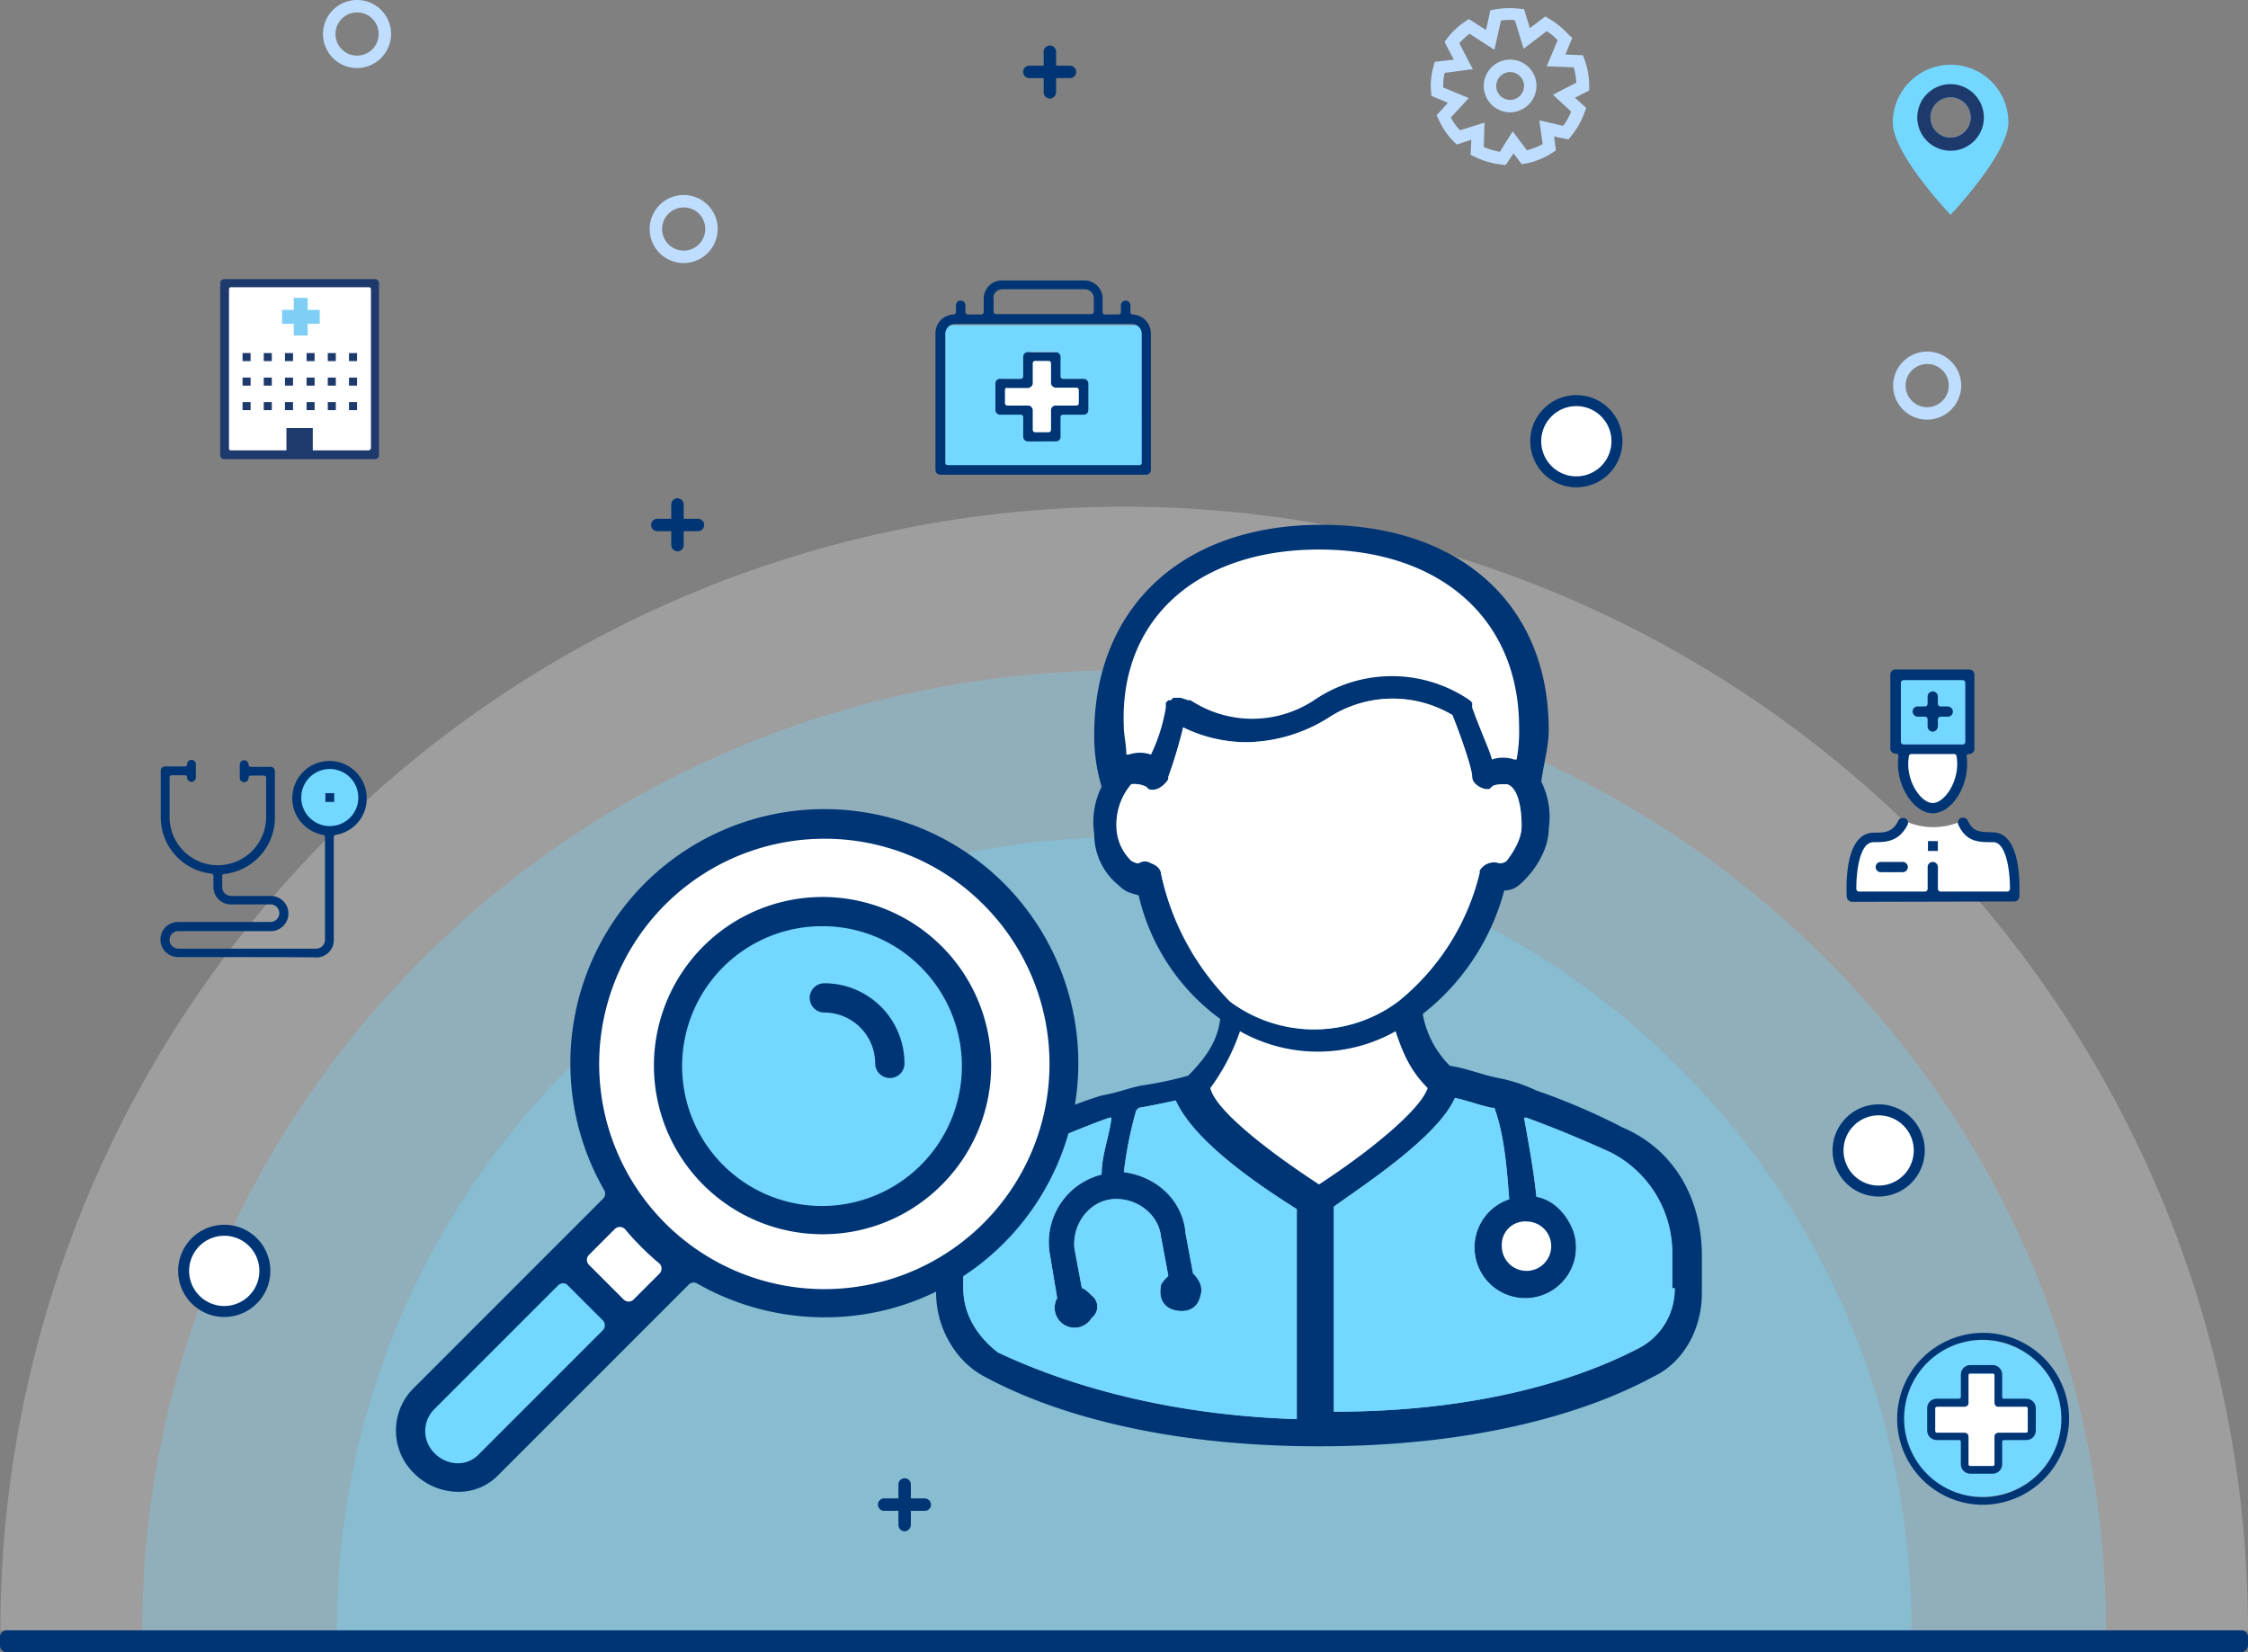 <svg xmlns="http://www.w3.org/2000/svg" xmlns:xlink="http://www.w3.org/1999/xlink" width="381.059" height="280.042" viewBox="0 0 381.059 280.042"><rect x="0" y="0" width="381.059" height="280.042" fill="#808080" stroke="none"/><defs><style>.a,.g{fill:none;}.b{fill:#e2e2e2;}.b,.c{opacity:0.3;}.b,.c,.d{isolation:isolate;}.c,.d,.m{fill:#73d7ff;}.d{opacity:0.32;}.e{fill:#003575;}.f{fill:#bfdeff;}.g{stroke:#295082;stroke-miterlimit:10;stroke-width:2px;}.h{fill:#fff;}.i{clip-path:url(#a);}.j{fill:#1e3a6d;}.k{fill:#7ecef5;}.l{clip-path:url(#b);}.n{clip-path:url(#c);}.o{clip-path:url(#d);}.p{clip-path:url(#e);}.q{clip-path:url(#f);}.r{clip-path:url(#g);}.s{clip-path:url(#h);}.t{clip-path:url(#i);}</style><clipPath id="a"><path class="a" d="M67.688,144.911V117.874a.332.332,0,0,1,.31-.31h23.44a.332.332,0,0,1,.31.31v27.037h-.062a.332.332,0,0,1-.31.31H68a.293.293,0,0,1-.31-.31M66.882,116.2a.651.651,0,0,0-.682.682v29.145a.651.651,0,0,0,.682.682H92.431a.651.651,0,0,0,.682-.682V116.882a.651.651,0,0,0-.682-.682Z" transform="translate(-66.2 -116.2)"/></clipPath><clipPath id="b"><rect class="a" width="34.912" height="23.812"/></clipPath><clipPath id="c"><path class="a" d="M293.75,140.639h-4.4V136.05h-4.341v4.589h-4.4v4.527h4.4v4.589h4.341v-4.589h4.4Z" transform="translate(-280.603 -136.05)"/></clipPath><clipPath id="d"><path class="a" d="M296.676,147.494a.4.4,0,0,1-.372.372H263.748a.4.4,0,0,1-.372-.372V125.6a1.667,1.667,0,0,1,1.674-1.674H295a1.667,1.667,0,0,1,1.674,1.674ZM271.5,119.589a1.535,1.535,0,0,1,1.55-1.55H287a1.535,1.535,0,0,1,1.55,1.55v2.294a.322.322,0,0,1-.124.248.47.47,0,0,1-.248.124H271.934a.322.322,0,0,1-.248-.124.47.47,0,0,1-.124-.248v-2.294Zm23.626,2.728a.4.4,0,0,1-.372-.372v-1.178a.806.806,0,0,0-1.612,0v1.178a.4.4,0,0,1-.372.372h-2.356a.4.4,0,0,1-.372-.372v-2.294a3.07,3.07,0,0,0-3.1-3.1H272.988a3.07,3.07,0,0,0-3.1,3.1v2.294a.4.4,0,0,1-.372.372h-2.356a.4.4,0,0,1-.372-.372v-1.178a.806.806,0,0,0-1.612,0v1.178c0,.186-.186.31-.372.372a3.191,3.191,0,0,0-3.1,3.287v23.068a.821.821,0,0,0,.806.806H297.42a.821.821,0,0,0,.806-.806V125.6A3.232,3.232,0,0,0,295.126,122.317Z" transform="translate(-261.7 -116.55)"/></clipPath><clipPath id="e"><path class="a" d="M280.087,142.165a.4.4,0,0,0-.372.372v2.294a.4.4,0,0,0,.372.372h3.535a.812.812,0,0,1,.806.744v3.411a.4.4,0,0,0,.372.372h2.356a.4.4,0,0,0,.372-.372v-3.411a.769.769,0,0,1,.806-.744h3.535a.4.4,0,0,0,.372-.372v-2.294a.4.4,0,0,0-.372-.372h-3.535a.812.812,0,0,1-.806-.744V138.01a.4.4,0,0,0-.372-.372H284.8a.4.4,0,0,0-.372.372v3.411a.757.757,0,0,1-.248.558.923.923,0,0,1-.558.248h-3.535Zm3.535,9.116a.812.812,0,0,1-.806-.744v-3.411a.4.4,0,0,0-.372-.372h-3.535a.812.812,0,0,1-.806-.744v-4.589a.769.769,0,0,1,.806-.744h3.535a.322.322,0,0,0,.248-.124.47.47,0,0,0,.124-.248v-3.411a.769.769,0,0,1,.806-.744h4.713a.812.812,0,0,1,.806.744V140.3a.4.4,0,0,0,.372.372h3.535a.812.812,0,0,1,.806.744v4.589a.769.769,0,0,1-.806.744h-3.535a.4.4,0,0,0-.372.372v3.411a.769.769,0,0,1-.806.744Z" transform="translate(-278.103 -136.15)"/></clipPath><clipPath id="f"><ellipse class="a" cx="13.518" cy="13.27" rx="13.518" ry="13.27"/></clipPath><clipPath id="g"><path class="a" d="M550.461,420.609h-5.333V415.4h-5.395v5.209H534.4v5.209h5.333v5.209h5.395v-5.209h5.333Z" transform="translate(-534.4 -415.4)"/></clipPath><clipPath id="h"><path class="a" d="M534.474,420.069a.293.293,0,0,0-.31.31v3.783a.293.293,0,0,0,.31.31h4.713a.563.563,0,0,1,.434.186.669.669,0,0,1,.186.434v4.713a.293.293,0,0,0,.31.31H543.9a.293.293,0,0,0,.31-.31v-4.713a.563.563,0,0,1,.186-.434.671.671,0,0,1,.434-.186h4.713a.293.293,0,0,0,.31-.31v-3.783a.293.293,0,0,0-.31-.31H544.83a.563.563,0,0,1-.434-.186.67.67,0,0,1-.186-.434v-4.713a.293.293,0,0,0-.31-.31h-3.783a.293.293,0,0,0-.31.31v4.713a.563.563,0,0,1-.186.434.67.67,0,0,1-.434.186Zm5.643,11.348a1.6,1.6,0,0,1-1.612-1.612v-3.783a.293.293,0,0,0-.31-.31h-3.783A1.6,1.6,0,0,1,532.8,424.1v-3.783a1.6,1.6,0,0,1,1.612-1.612H538.2a.293.293,0,0,0,.31-.31v-3.783A1.6,1.6,0,0,1,540.117,413H543.9a1.6,1.6,0,0,1,1.612,1.612V418.4a.293.293,0,0,0,.31.31h3.783a1.6,1.6,0,0,1,1.612,1.612V424.1a1.6,1.6,0,0,1-1.612,1.612h-3.783a.293.293,0,0,0-.31.31v3.783a1.6,1.6,0,0,1-1.612,1.612Z" transform="translate(-532.8 -413)"/></clipPath><clipPath id="i"><path class="a" d="M538.621,405.378a13.334,13.334,0,1,0,13.518,13.332A13.392,13.392,0,0,0,538.621,405.378Zm0,27.967a14.575,14.575,0,1,1,14.821-14.573A14.69,14.69,0,0,1,538.621,433.345Z" transform="translate(-523.8 -404.2)"/></clipPath></defs><g transform="translate(-6 -39.9)"><path class="b" d="M6.1,368.9a190.5,190.5,0,1,1,381,0" transform="translate(-0.038 -52.615)"/><path class="c" d="M44.9,385.879c0-89.916,74.537-162.779,166.438-162.779s166.438,72.863,166.438,162.779" transform="translate(-14.778 -69.596)"/><path class="d" d="M98.1,403.2c0-74.289,59.717-134.5,133.448-134.5S365,328.913,365,403.2" transform="translate(-34.988 -86.918)"/><path class="e" d="M385.942,489.221H7.116A1.112,1.112,0,0,1,6,488.1v-1.488A1.112,1.112,0,0,1,7.116,485.5H385.942a1.112,1.112,0,0,1,1.116,1.116V488.1A1.2,1.2,0,0,1,385.942,489.221Z" transform="translate(0 -169.278)"/><g transform="translate(248.526 41.28)"><path class="f" d="M409.812,68.713l-.62-.062a14.17,14.17,0,0,1-4.713-1.364l-.62-.31.124-2.542-2.48.806-.434-.434A12.154,12.154,0,0,1,398.4,60.9l-.31-.62,1.922-2.108-2.79-1.178-.062-.62c0-.31-.062-.682-.062-.992a13.052,13.052,0,0,1,.5-3.473l.186-.682,3.225-.372-1.55-2.977.372-.558a13.1,13.1,0,0,1,3.163-2.977l.558-.372,2.915,1.86.744-3.349.682-.124a14.508,14.508,0,0,1,4.341-.124l.682.062.992,3.225,2.6-1.984.62.372a13.991,13.991,0,0,1,3.473,2.853l.5.372-1.178,2.853,2.977.124.248.682a12.776,12.776,0,0,1,.806,4.589v.682l-.558.31-1.86.93,1.922,1.736-.248.62a13.422,13.422,0,0,1-2.356,4.217l-.434.5-2.418-.5.31,2.356-.558.372a12.362,12.362,0,0,1-4.589,1.86l-.62.124-1.426-1.86Zm-3.721-3.039a13.8,13.8,0,0,0,2.728.806l2.17-3.473,2.418,3.225a14.032,14.032,0,0,0,2.666-1.054l-.558-4.031,4.031.93a11.567,11.567,0,0,0,1.364-2.418l-3.1-2.853,3.969-2.046a12.7,12.7,0,0,0-.434-2.6l-4.589-.186,1.86-4.4a8.834,8.834,0,0,0-1.86-1.55l-3.907,2.977-1.488-4.837a9.994,9.994,0,0,0-2.356.062l-1.116,4.961-4.217-2.728a14.088,14.088,0,0,0-1.736,1.612l2.294,4.4-4.775.62a9.3,9.3,0,0,0-.248,2.294v.186l4.341,1.8-3.039,3.287a9.185,9.185,0,0,0,1.55,2.17l4.155-1.3Z" transform="translate(-397.1 -42.126)"/><g transform="translate(8.992 8.728)"><path class="f" d="M416.065,65.13a4.465,4.465,0,1,1,4.465-4.465A4.527,4.527,0,0,1,416.065,65.13Zm0-6.821a2.356,2.356,0,1,0,2.356,2.356A2.355,2.355,0,0,0,416.065,58.308Z" transform="translate(-411.6 -56.2)"/></g></g><g transform="translate(60.756 39.9)"><path class="f" d="M100.067,51.434a5.767,5.767,0,1,1,5.767-5.767A5.8,5.8,0,0,1,100.067,51.434Zm0-9.426a3.659,3.659,0,1,0,3.659,3.659A3.626,3.626,0,0,0,100.067,42.008Z" transform="translate(-94.3 -39.9)"/></g><g transform="translate(326.908 99.493)"><path class="f" d="M529.267,147.534a5.767,5.767,0,1,1,5.767-5.767A5.8,5.8,0,0,1,529.267,147.534Zm0-9.426a3.659,3.659,0,1,0,3.659,3.659A3.626,3.626,0,0,0,529.267,138.108Z" transform="translate(-523.5 -136)"/></g><path class="g" d="M275.2,324.5" transform="translate(-102.266 -108.116)"/><path class="g" d="M302.6,377.4" transform="translate(-112.675 -128.212)"/><g transform="translate(43.331 87.215)"><rect class="h" width="25.673" height="28.835" transform="translate(0.682 0.992)"/><g class="i"><rect class="j" width="35.16" height="38.695" transform="translate(-4.093 -4.093)"/></g><rect class="j" width="4.465" height="4.465" transform="translate(11.224 25.239)"/><rect class="j" width="1.364" height="1.364" transform="translate(14.635 16.681)"/><rect class="j" width="1.364" height="1.364" transform="translate(14.635 20.836)"/><rect class="j" width="1.364" height="1.364" transform="translate(14.635 12.526)"/><rect class="j" width="1.364" height="1.364" transform="translate(18.231 16.681)"/><rect class="j" width="1.364" height="1.364" transform="translate(18.231 20.836)"/><rect class="j" width="1.364" height="1.364" transform="translate(18.231 12.526)"/><rect class="j" width="1.364" height="1.364" transform="translate(21.828 16.681)"/><rect class="j" width="1.364" height="1.364" transform="translate(21.828 20.836)"/><rect class="j" width="1.364" height="1.364" transform="translate(21.828 12.526)"/><rect class="j" width="1.364" height="1.364" transform="translate(3.783 16.681)"/><rect class="j" width="1.364" height="1.364" transform="translate(3.783 20.836)"/><rect class="j" width="1.364" height="1.364" transform="translate(3.783 12.526)"/><rect class="j" width="1.364" height="1.364" transform="translate(7.379 16.681)"/><rect class="j" width="1.364" height="1.364" transform="translate(7.379 20.836)"/><rect class="j" width="1.364" height="1.364" transform="translate(7.379 12.526)"/><rect class="j" width="1.364" height="1.364" transform="translate(10.976 16.681)"/><rect class="j" width="1.364" height="1.364" transform="translate(10.976 20.836)"/><rect class="j" width="1.364" height="1.364" transform="translate(10.976 12.526)"/><path class="k" d="M85.084,121.3v2.046H83.1V125.7h1.984v1.984h2.356V125.7h2.046v-2.356H87.441V121.3Z" transform="translate(-72.62 -118.137)"/></g><g transform="translate(164.562 87.432)"><g transform="translate(1.056 7.565)"><g class="l"><rect class="m" width="39.997" height="28.835" transform="translate(-2.48 -2.542)"/></g></g><g transform="translate(11.722 12.092)"><g class="n"><rect class="h" width="18.231" height="18.727" transform="translate(-2.542 -2.48)"/></g></g><g class="o"><rect class="e" width="41.485" height="37.951" transform="translate(-2.478 -2.542)"/></g><g transform="translate(10.172 12.154)"><g class="p"><rect class="e" width="20.774" height="20.278" transform="translate(-2.48 -2.542)"/></g></g></g><g transform="translate(327.094 265.807)"><g transform="translate(1.302 1.24)"><g class="q"><rect class="m" width="31.378" height="30.944" transform="translate(-2.17 -2.17)"/></g></g><g transform="translate(6.573 6.945)"><g class="r"><rect class="h" width="20.464" height="20.03" transform="translate(-2.232 -2.232)"/></g></g><g transform="translate(5.581 5.457)"><g class="s"><rect class="e" width="22.634" height="22.634" transform="translate(-2.108 -2.046)"/></g></g><g class="t"><rect class="e" width="33.982" height="33.548" transform="translate(-2.17 -2.232)"/></g></g><g transform="translate(326.846 50.876)"><path class="m" d="M533.2,57.6a9.819,9.819,0,0,0-9.8,9.8c0,5.395,9.8,15.627,9.8,15.627S543,72.731,543,67.336A9.766,9.766,0,0,0,533.2,57.6Zm0,12.34a3.411,3.411,0,1,1,3.411-3.411A3.441,3.441,0,0,1,533.2,69.94Z" transform="translate(-523.4 -57.6)"/><path class="j" d="M535.743,62.9a5.643,5.643,0,1,0,5.643,5.643A5.664,5.664,0,0,0,535.743,62.9Zm0,9.054a3.411,3.411,0,1,1,3.411-3.411A3.441,3.441,0,0,1,535.743,71.954Z" transform="translate(-525.945 -59.613)"/></g><g transform="translate(318.999 153.374)"><g transform="translate(0.853 25.487)"><path class="h" d="M539.344,271.183l-1.488-3.287-2.915-.5-2.17-.5-1.488-1.488-.31-1.3a11.7,11.7,0,0,1-10.232-.124l-.124.558-1.426,2.046-3.349.434-1.984,1.054-1.736,5.953v3.1h27.471l.5-.744Z" transform="translate(-512.121 -263.99)"/></g><g transform="translate(9.968 9.24)"><ellipse class="h" cx="4.775" cy="7.007" rx="4.775" ry="7.007"/></g><g transform="translate(8.542 1.116)"><rect class="m" width="12.402" height="12.03"/></g><g transform="translate(0 25.115)"><path class="e" d="M511.661,277.653a.926.926,0,0,1-.868-.806c-.062-.744-.372-7.255,2.046-9.8a3.4,3.4,0,0,1,2.48-1.116c1.86,0,3.225,0,4.217-2.046a.787.787,0,0,1,.806-.434c.124,0,.31,0,.372.062a.834.834,0,0,1,.372,1.116c-1.488,2.914-3.783,2.914-5.7,2.914a1.785,1.785,0,0,0-1.3.558c-1.24,1.3-1.674,4.651-1.674,7.379a.466.466,0,0,0,.434.434h11.224a.466.466,0,0,0,.434-.434v-3.721a.868.868,0,1,1,1.736,0v3.721a.466.466,0,0,0,.434.434h11.348a.466.466,0,0,0,.434-.434c0-2.729-.434-6.015-1.674-7.379a1.577,1.577,0,0,0-1.3-.558H535.1c-2.17,0-4.155-.186-5.4-2.977a.841.841,0,0,1,.434-1.116.672.672,0,0,1,.372-.062.894.894,0,0,1,.806.5c.868,1.922,2.046,1.922,4.031,1.984h.186a3.3,3.3,0,0,1,2.48,1.116c2.418,2.6,2.046,9.116,2.046,9.8a.878.878,0,0,1-.868.806l-27.533.062Z" transform="translate(-510.746 -263.39)"/></g><g transform="translate(7.426)"><path class="e" d="M529.914,247.26c-2.977,0-5.891-4.093-5.891-8.371a8.733,8.733,0,0,1,.062-1.24.922.922,0,0,0-.062-.372.473.473,0,0,0-.31-.124h-.124a.887.887,0,0,1-.868-.868V223.758a.887.887,0,0,1,.868-.868h12.526a.887.887,0,0,1,.868.868v12.588a.887.887,0,0,1-.868.868h-.062c-.124,0-.186.062-.31.124a.347.347,0,0,0-.062.372,8.311,8.311,0,0,1,.062,1.24C535.743,243.168,532.953,247.26,529.914,247.26Zm-3.6-10.046a.466.466,0,0,0-.434.31,9.288,9.288,0,0,0-.124,1.364c0,3.535,2.357,6.635,4.155,6.635,1.86,0,4.155-3.163,4.155-6.635a9.288,9.288,0,0,0-.124-1.364.413.413,0,0,0-.434-.31Zm-1.364-12.526a.466.466,0,0,0-.434.434v10.046a.466.466,0,0,0,.434.434H535a.466.466,0,0,0,.434-.434V225.122a.466.466,0,0,0-.434-.434Z" transform="translate(-522.721 -222.89)"/></g><g transform="translate(11.209 3.721)"><path class="e" d="M532.232,235.711a.887.887,0,0,1-.868-.868V233.6a.466.466,0,0,0-.434-.434h-1.24a.887.887,0,0,1-.868-.868.848.848,0,0,1,.868-.868h1.24a.466.466,0,0,0,.434-.434v-1.24a.868.868,0,0,1,1.736,0V231a.466.466,0,0,0,.434.434h1.24a.887.887,0,0,1,.868.868.848.848,0,0,1-.868.868h-1.24a.466.466,0,0,0-.434.434v1.24A.932.932,0,0,1,532.232,235.711Z" transform="translate(-528.821 -228.89)"/></g><g transform="translate(4.945 32.618)"><path class="e" d="M519.589,277.226a.868.868,0,1,1,0-1.736h3.721a.868.868,0,1,1,0,1.736Z" transform="translate(-518.721 -275.49)"/></g><g transform="translate(13.813 29.083)"><rect class="e" width="1.674" height="1.674"/></g></g><g transform="translate(164.684 128.851)"><g transform="translate(0 0)"><path class="e" d="M378.3,285.511a110.278,110.278,0,0,0-14.655-6.281,27.315,27.315,0,0,0-6.281-2.094c-2.512-.419-5.443-1.674-8.375-2.094a16.382,16.382,0,0,1-4.606-8.793A39.449,39.449,0,0,0,358.2,245.314c1.256,0,2.094-.419,3.35-1.675,2.513-2.512,4.188-5.862,4.188-8.793a13.372,13.372,0,0,0-1.256-7.955c.419-3.35,1.256-5.863,1.256-8.793,0-20.936-14.656-34.754-38.523-34.754s-38.523,14.237-38.523,35.591a29.764,29.764,0,0,0,1.256,8.793,13.374,13.374,0,0,0-1.256,7.956,11.13,11.13,0,0,0,4.187,8.793c1.256,1.256,2.093,1.256,3.35,1.675a35.866,35.866,0,0,0,13.818,20.936c-.419,3.768-2.513,6.7-5.443,9.63a63.445,63.445,0,0,1-7.956,1.675c-2.094.419-4.187,1.256-6.7,1.675a77.23,77.23,0,0,0-14.655,6.281c-7.956,4.187-13.4,12.143-13.4,20.936v6.281c0,5.862,3.35,11.724,8.375,14.236,10.05,5.444,28.473,11.725,56.528,11.725s46.478-6.281,56.528-11.725c5.443-2.512,8.375-8.374,8.375-14.236v-6.281C391.7,297.654,387.095,289.28,378.3,285.511ZM300,242.383c0-.419-.419-1.256-1.675-1.675a1.9,1.9,0,0,0-2.094,0c-.419,0-.419,0-1.256-.419a8.266,8.266,0,0,1-2.512-5.862,10.478,10.478,0,0,1,2.512-7.118,4.536,4.536,0,0,1,2.513.419l.419.419c1.256.419,2.512-.419,3.35-1.674v-.419a80.84,80.84,0,0,0,2.512-8.375,24.431,24.431,0,0,0,10.887,2.513A26.747,26.747,0,0,0,328.473,216a19.867,19.867,0,0,1,20.936-.419c1.675,4.188,3.35,9.212,3.35,10.468s1.675,2.094,2.513,2.094h.419l.419-.419c.419-.419,1.675-.419,2.513-.419,1.675.419,2.512,3.35,2.512,7.118,0,2.094-1.256,4.187-2.512,5.862a1.834,1.834,0,0,1-1.256.419,2.805,2.805,0,0,0-3.35,1.256v.419A40.06,40.06,0,0,1,340.2,264.157a23.867,23.867,0,0,1-28.473,0A43.816,43.816,0,0,1,300,242.383Zm-33.5,70.345v-6.281A18.19,18.19,0,0,1,276.97,289.7c4.606-2.094,9.631-4.188,14.237-5.862h.419c-.419,3.35-1.675,6.281-1.675,9.631a11.807,11.807,0,0,0-8.793,13.4l1.256,7.537a3.376,3.376,0,0,0,5.862,3.35,2.355,2.355,0,0,0,0-3.768c-.419-.419-1.256-1.256-1.674-1.256l-1.256-6.7c-.419-4.187,2.512-7.956,6.281-8.375,4.188-.419,7.956,2.513,8.375,6.281l1.256,6.7c-.419.419-1.256,1.256-1.256,1.675-.419,2.094.419,3.768,2.513,4.187s3.768-.419,4.187-2.512q.628-1.885-1.256-3.769l-1.256-6.7c-.419-5.444-4.606-9.631-10.468-10.468a65.941,65.941,0,0,1,2.094-10.468l.419-.419s2.512-.419,6.281-1.256c3.35,7.537,15.911,15.493,20.517,18.424v35.592c-26.38-.838-43.547-7.956-50.666-11.306C268.6,320.684,266.5,316.916,266.5,312.729Zm120.592,0a11.277,11.277,0,0,1-5.862,10.049c-7.956,4.187-24.7,10.887-51.922,10.887V298.911c4.606-3.35,17.586-11.724,20.518-18.424,2.094.419,4.187,1.256,6.28,1.675h.419c1.674,4.606,2.093,10.049,2.512,15.493a8.607,8.607,0,1,0,10.887,5.443c-1.256-3.35-3.768-5.443-6.28-5.862-.419-4.187-1.256-8.793-2.094-13.4h.419c4.606,1.675,9.63,3.769,14.237,5.862a19.129,19.129,0,0,1,10.468,16.749v6.281Zm-25.123-11.306h0" transform="translate(-261.896 -183.343)"/></g><path class="m" d="M428.394,372.24a11.277,11.277,0,0,1-5.862,10.05c-7.956,4.187-24.7,10.887-51.922,10.887V358.422c4.606-3.35,17.586-11.724,20.518-18.424,2.094.419,4.187,1.256,6.281,1.675h.419c1.674,4.606,2.094,10.05,2.512,15.493a8.607,8.607,0,1,0,10.887,5.443c-1.256-3.35-3.768-5.443-6.28-5.862-.419-4.187-1.256-8.793-2.094-13.4h.419c4.606,1.675,9.63,3.769,14.237,5.862a19.129,19.129,0,0,1,10.468,16.749v6.281Z" transform="translate(-303.195 -242.854)"/><path class="m" d="M269.324,372.5v-6.281a18.19,18.19,0,0,1,10.468-16.749c4.606-2.094,9.631-4.188,14.237-5.863h.419c-.419,3.35-1.675,6.281-1.675,9.631a11.807,11.807,0,0,0-8.793,13.4l1.256,7.537a3.376,3.376,0,0,0,5.862,3.35,2.355,2.355,0,0,0,0-3.768c-.419-.419-1.256-1.256-1.674-1.256l-1.256-6.7c-.419-4.187,2.512-7.956,6.281-8.375,4.188-.419,7.956,2.513,8.375,6.281l1.256,6.7c-.419.419-1.256,1.256-1.256,1.675-.419,2.094.419,3.768,2.513,4.187s3.768-.419,4.187-2.512q.628-1.885-1.256-3.769l-1.256-6.7c-.419-5.444-4.606-9.631-10.468-10.468a65.945,65.945,0,0,1,2.094-10.468l.419-.419s2.512-.419,6.281-1.256c3.35,7.537,15.911,15.493,20.517,18.424v35.592c-26.38-.838-43.547-7.956-50.666-11.306C271.418,380.452,269.324,376.684,269.324,372.5Z" transform="translate(-264.718 -243.111)"/><path class="h" d="M341.873,321.767a26.9,26.9,0,0,0,26.38,0c1.256,3.768,2.512,6.7,5.443,9.63-1.256,3.769-10.049,10.887-18.423,16.331-8.375-5.443-17.587-12.562-18.424-16.331A35.472,35.472,0,0,0,341.873,321.767Z" transform="translate(-290.369 -235.929)"/><path class="h" d="M318.726,260.434c0-.419-.419-1.256-1.675-1.675a1.9,1.9,0,0,0-2.094,0c-.419,0-.419,0-1.256-.419a8.266,8.266,0,0,1-2.512-5.862,10.478,10.478,0,0,1,2.512-7.118,4.537,4.537,0,0,1,2.513.419l.419.419c1.256.419,2.512-.419,3.35-1.674V244.1a80.851,80.851,0,0,0,2.512-8.375,24.431,24.431,0,0,0,10.887,2.513,26.747,26.747,0,0,0,13.817-4.187,19.867,19.867,0,0,1,20.936-.419c1.675,4.188,3.35,9.212,3.35,10.468S373.16,246.2,374,246.2h.419l.419-.419c.419-.419,1.675-.419,2.513-.419,1.675.419,2.512,3.35,2.512,7.118,0,2.094-1.256,4.187-2.512,5.862a1.835,1.835,0,0,1-1.256.419,2.805,2.805,0,0,0-3.35,1.256v.419a40.061,40.061,0,0,1-13.818,21.773,23.867,23.867,0,0,1-28.473,0A43.816,43.816,0,0,1,318.726,260.434Z" transform="translate(-280.622 -201.394)"/><path class="h" d="M346.271,190.1c20.517,0,33.916,11.724,33.916,30.148a25.772,25.772,0,0,1-.419,5.444h-.419a5.8,5.8,0,0,0-3.768,0c-.419-1.675-1.675-4.188-3.35-8.793h0v-.838l-.419-.419h0a23.348,23.348,0,0,0-26.38,0,19.018,19.018,0,0,1-20.936,0h-.419l-1.256-.419h-1.256l-.419.419h-.419l-.419.419h0v.838a29.716,29.716,0,0,1-2.513,7.955,5.812,5.812,0,0,0-3.768,0h-.419c0-1.675-.419-3.35-.419-4.606-.838-18.424,12.562-30.148,33.079-30.148Z" transform="translate(-281.369 -185.908)"/><path class="h" d="M420.714,373.76h0a4.187,4.187,0,1,1-4.188,4.188,3.944,3.944,0,0,1,4.188-4.188" transform="translate(-320.638 -255.68)"/></g><g transform="translate(73.117 177.038)"><g transform="translate(32.868 3.659)"><circle class="h" cx="39.439" cy="39.439" r="39.439"/></g><g transform="translate(47.998 19.161)"><circle class="m" cx="24.308" cy="24.308" r="24.308"/></g><g transform="translate(2.916 75.468)"><path class="m" d="M144.424,382.75l11.658,11.658-26.789,26.169h-5.767l-4.589-8.744,2.108-7.193Z" transform="translate(-118.937 -382.75)"/></g><g transform="translate(29.519 67.096)"><path class="h" d="M163.2,375.637l7.007-6.387,9.86,10.852-7.689,7.875-10.542-11.472Z" transform="translate(-161.837 -369.25)"/></g><path class="e" d="M124.716,376.763h-.186a10.708,10.708,0,0,1-7.193-3.1,10.11,10.11,0,0,1-.248-14.325l32.246-32.246a1.213,1.213,0,0,0,.186-1.488,43.171,43.171,0,0,1,6.883-51.965,43.116,43.116,0,0,1,60.895,0,43.153,43.153,0,0,1,0,60.957,42.722,42.722,0,0,1-30.447,12.588,43.447,43.447,0,0,1-21.518-5.705,1.047,1.047,0,0,0-.62-.186,1.224,1.224,0,0,0-.868.372L131.6,373.91a9.307,9.307,0,0,1-6.883,2.853Zm17.859-35.346a1.224,1.224,0,0,0-.868.372l-21.146,21.146a5.251,5.251,0,0,0,.248,7.317,5.59,5.59,0,0,0,3.783,1.674h.124a4.83,4.83,0,0,0,3.411-1.364l21.146-21.146a1.2,1.2,0,0,0,0-1.736l-5.829-5.829A1.083,1.083,0,0,0,142.575,341.416Zm9.612-9.55a1.224,1.224,0,0,0-.868.372l-4.341,4.341a1.2,1.2,0,0,0,0,1.736l5.829,5.829a1.2,1.2,0,0,0,1.736,0l4.341-4.341a1.262,1.262,0,0,0,.372-.93,1.184,1.184,0,0,0-.434-.868c-1.054-.868-2.046-1.8-2.977-2.728s-1.86-1.922-2.728-2.977a1.319,1.319,0,0,0-.93-.434Zm34.726-65.794A38.168,38.168,0,1,0,213.888,277.3,37.951,37.951,0,0,0,186.913,266.073Z" transform="translate(-114.234 -261.05)"/><g transform="translate(43.72 14.883)"><path class="e" d="M213.324,342.224a28.582,28.582,0,1,1,20.216-8.372A28.427,28.427,0,0,1,213.324,342.224Zm0-52.213a23.713,23.713,0,1,0,16.681,6.945,23.407,23.407,0,0,0-16.681-6.945Z" transform="translate(-184.737 -285.05)"/></g><g transform="translate(70.136 29.517)"><path class="e" d="M240.917,324.711a2.488,2.488,0,0,1-2.48-2.48,8.641,8.641,0,0,0-8.62-8.62,2.48,2.48,0,0,1,0-4.961,13.577,13.577,0,0,1,13.58,13.58A2.449,2.449,0,0,1,240.917,324.711Z" transform="translate(-227.337 -308.65)"/></g></g><g transform="translate(33.254 168.691)"><g transform="translate(23.502 1.24)"><circle class="m" cx="5.147" cy="5.147" r="5.147"/></g><path class="e" d="M52.927,281.014a2.977,2.977,0,1,1,0-5.953H68.553a1.488,1.488,0,0,0,0-2.977h-6.7a2.938,2.938,0,0,1-2.977-2.977v-1.86a.393.393,0,0,0-.31-.372,9.62,9.62,0,0,1-8.62-9.612V249.45a.716.716,0,0,1,.744-.744h3.349a.357.357,0,0,0,.372-.372.744.744,0,1,1,1.488,0v2.232a.744.744,0,1,1-1.488,0,.357.357,0,0,0-.372-.372H51.81a.357.357,0,0,0-.372.372v6.7a8.185,8.185,0,1,0,16.371,0v-6.635a.357.357,0,0,0-.372-.372H65.2a.357.357,0,0,0-.372.372.744.744,0,1,1-1.488,0V248.4a.744.744,0,1,1,1.488,0,.357.357,0,0,0,.372.372h3.349a.716.716,0,0,1,.744.744v7.813a9.625,9.625,0,0,1-8.62,9.612.347.347,0,0,0-.31.372v1.86a1.509,1.509,0,0,0,1.488,1.488h6.7a2.977,2.977,0,1,1,0,5.953H52.927a1.488,1.488,0,1,0,0,2.977H76.3a1.509,1.509,0,0,0,1.488-1.488V260.674a.347.347,0,0,0-.31-.372,6.309,6.309,0,1,1,7.379-6.2,6.22,6.22,0,0,1-5.271,6.2.393.393,0,0,0-.31.372V278.1a2.938,2.938,0,0,1-2.977,2.977C76.367,281.014,52.927,281.014,52.927,281.014ZM78.6,249.14a4.837,4.837,0,1,0,4.837,4.837A4.843,4.843,0,0,0,78.6,249.14Z" transform="translate(-49.95 -247.59)"/><g transform="translate(27.905 5.643)"><rect class="e" width="1.488" height="1.488"/></g></g><g transform="translate(179.437 47.62)"><g transform="translate(0 3.411)"><path class="e" d="M293.624,59.958h-6.883a1.054,1.054,0,1,1,0-2.108h6.883a1.087,1.087,0,0,1,1.054,1.054A1.045,1.045,0,0,1,293.624,59.958Z" transform="translate(-285.687 -57.85)"/></g><g transform="translate(3.473)"><path class="e" d="M292.341,61.342a1.087,1.087,0,0,1-1.054-1.054V53.4a1.054,1.054,0,0,1,2.108,0v6.883A1.133,1.133,0,0,1,292.341,61.342Z" transform="translate(-291.287 -52.35)"/></g></g><g transform="translate(154.819 290.456)"><g transform="translate(0 3.411)"><path class="e" d="M253.924,451.558h-6.883a1.054,1.054,0,1,1,0-2.108h6.883a1.087,1.087,0,0,1,1.054,1.054A1.045,1.045,0,0,1,253.924,451.558Z" transform="translate(-245.987 -449.45)"/></g><g transform="translate(3.473)"><path class="e" d="M252.641,452.942a1.087,1.087,0,0,1-1.054-1.054V445a1.054,1.054,0,0,1,2.108,0v6.883A1.133,1.133,0,0,1,252.641,452.942Z" transform="translate(-251.587 -443.95)"/></g></g><g transform="translate(36.199 247.492)"><g transform="translate(0.93 0.93)"><path class="h" d="M63.083,389.931a6.883,6.883,0,1,1,6.883-6.883A6.907,6.907,0,0,1,63.083,389.931Z" transform="translate(-56.2 -376.165)"/></g><g transform="translate(0 0)"><path class="e" d="M62.513,376.525a5.953,5.953,0,1,1-5.953,5.953,5.955,5.955,0,0,1,5.953-5.953m0-1.86a7.813,7.813,0,1,0,7.813,7.813,7.781,7.781,0,0,0-7.813-7.813Z" transform="translate(-54.7 -374.665)"/></g></g><g transform="translate(265.393 106.872)"><g transform="translate(0.93 0.93)"><path class="h" d="M432.683,163.167a6.883,6.883,0,1,1,6.883-6.883A6.829,6.829,0,0,1,432.683,163.167Z" transform="translate(-425.8 -149.4)"/></g><path class="e" d="M432.113,149.76a5.953,5.953,0,1,1-5.953,5.953,5.955,5.955,0,0,1,5.953-5.953m0-1.86a7.813,7.813,0,1,0,7.813,7.813,7.781,7.781,0,0,0-7.813-7.813Z" transform="translate(-424.3 -147.9)"/></g><g transform="translate(316.637 227.081)"><g transform="translate(0.93 0.93)"><path class="h" d="M515.32,357.016a6.883,6.883,0,1,1,6.883-6.883A6.908,6.908,0,0,1,515.32,357.016Z" transform="translate(-508.437 -343.25)"/></g><path class="e" d="M514.75,343.61a5.953,5.953,0,1,1-5.953,5.953,5.955,5.955,0,0,1,5.953-5.953m0-1.86a7.813,7.813,0,1,0,7.813,7.813,7.781,7.781,0,0,0-7.813-7.813Z" transform="translate(-506.937 -341.75)"/></g><g transform="translate(116.124 72.952)"><path class="f" d="M189.354,104.734a5.767,5.767,0,1,1,5.767-5.767A5.8,5.8,0,0,1,189.354,104.734Zm0-9.426a3.659,3.659,0,1,0,3.659,3.659A3.626,3.626,0,0,0,189.354,95.308Z" transform="translate(-183.587 -93.2)"/></g><g transform="translate(116.372 124.355)"><g transform="translate(0 3.473)"><path class="e" d="M191.924,183.8h-6.883a1.054,1.054,0,1,1,0-2.108h6.883a1.054,1.054,0,1,1,0,2.108Z" transform="translate(-183.987 -181.693)"/></g><g transform="translate(3.411)"><path class="e" d="M190.541,185.085a1.087,1.087,0,0,1-1.054-1.054v-6.883a1.054,1.054,0,1,1,2.108,0v6.945A1.033,1.033,0,0,1,190.541,185.085Z" transform="translate(-189.487 -176.093)"/></g></g></g></svg>